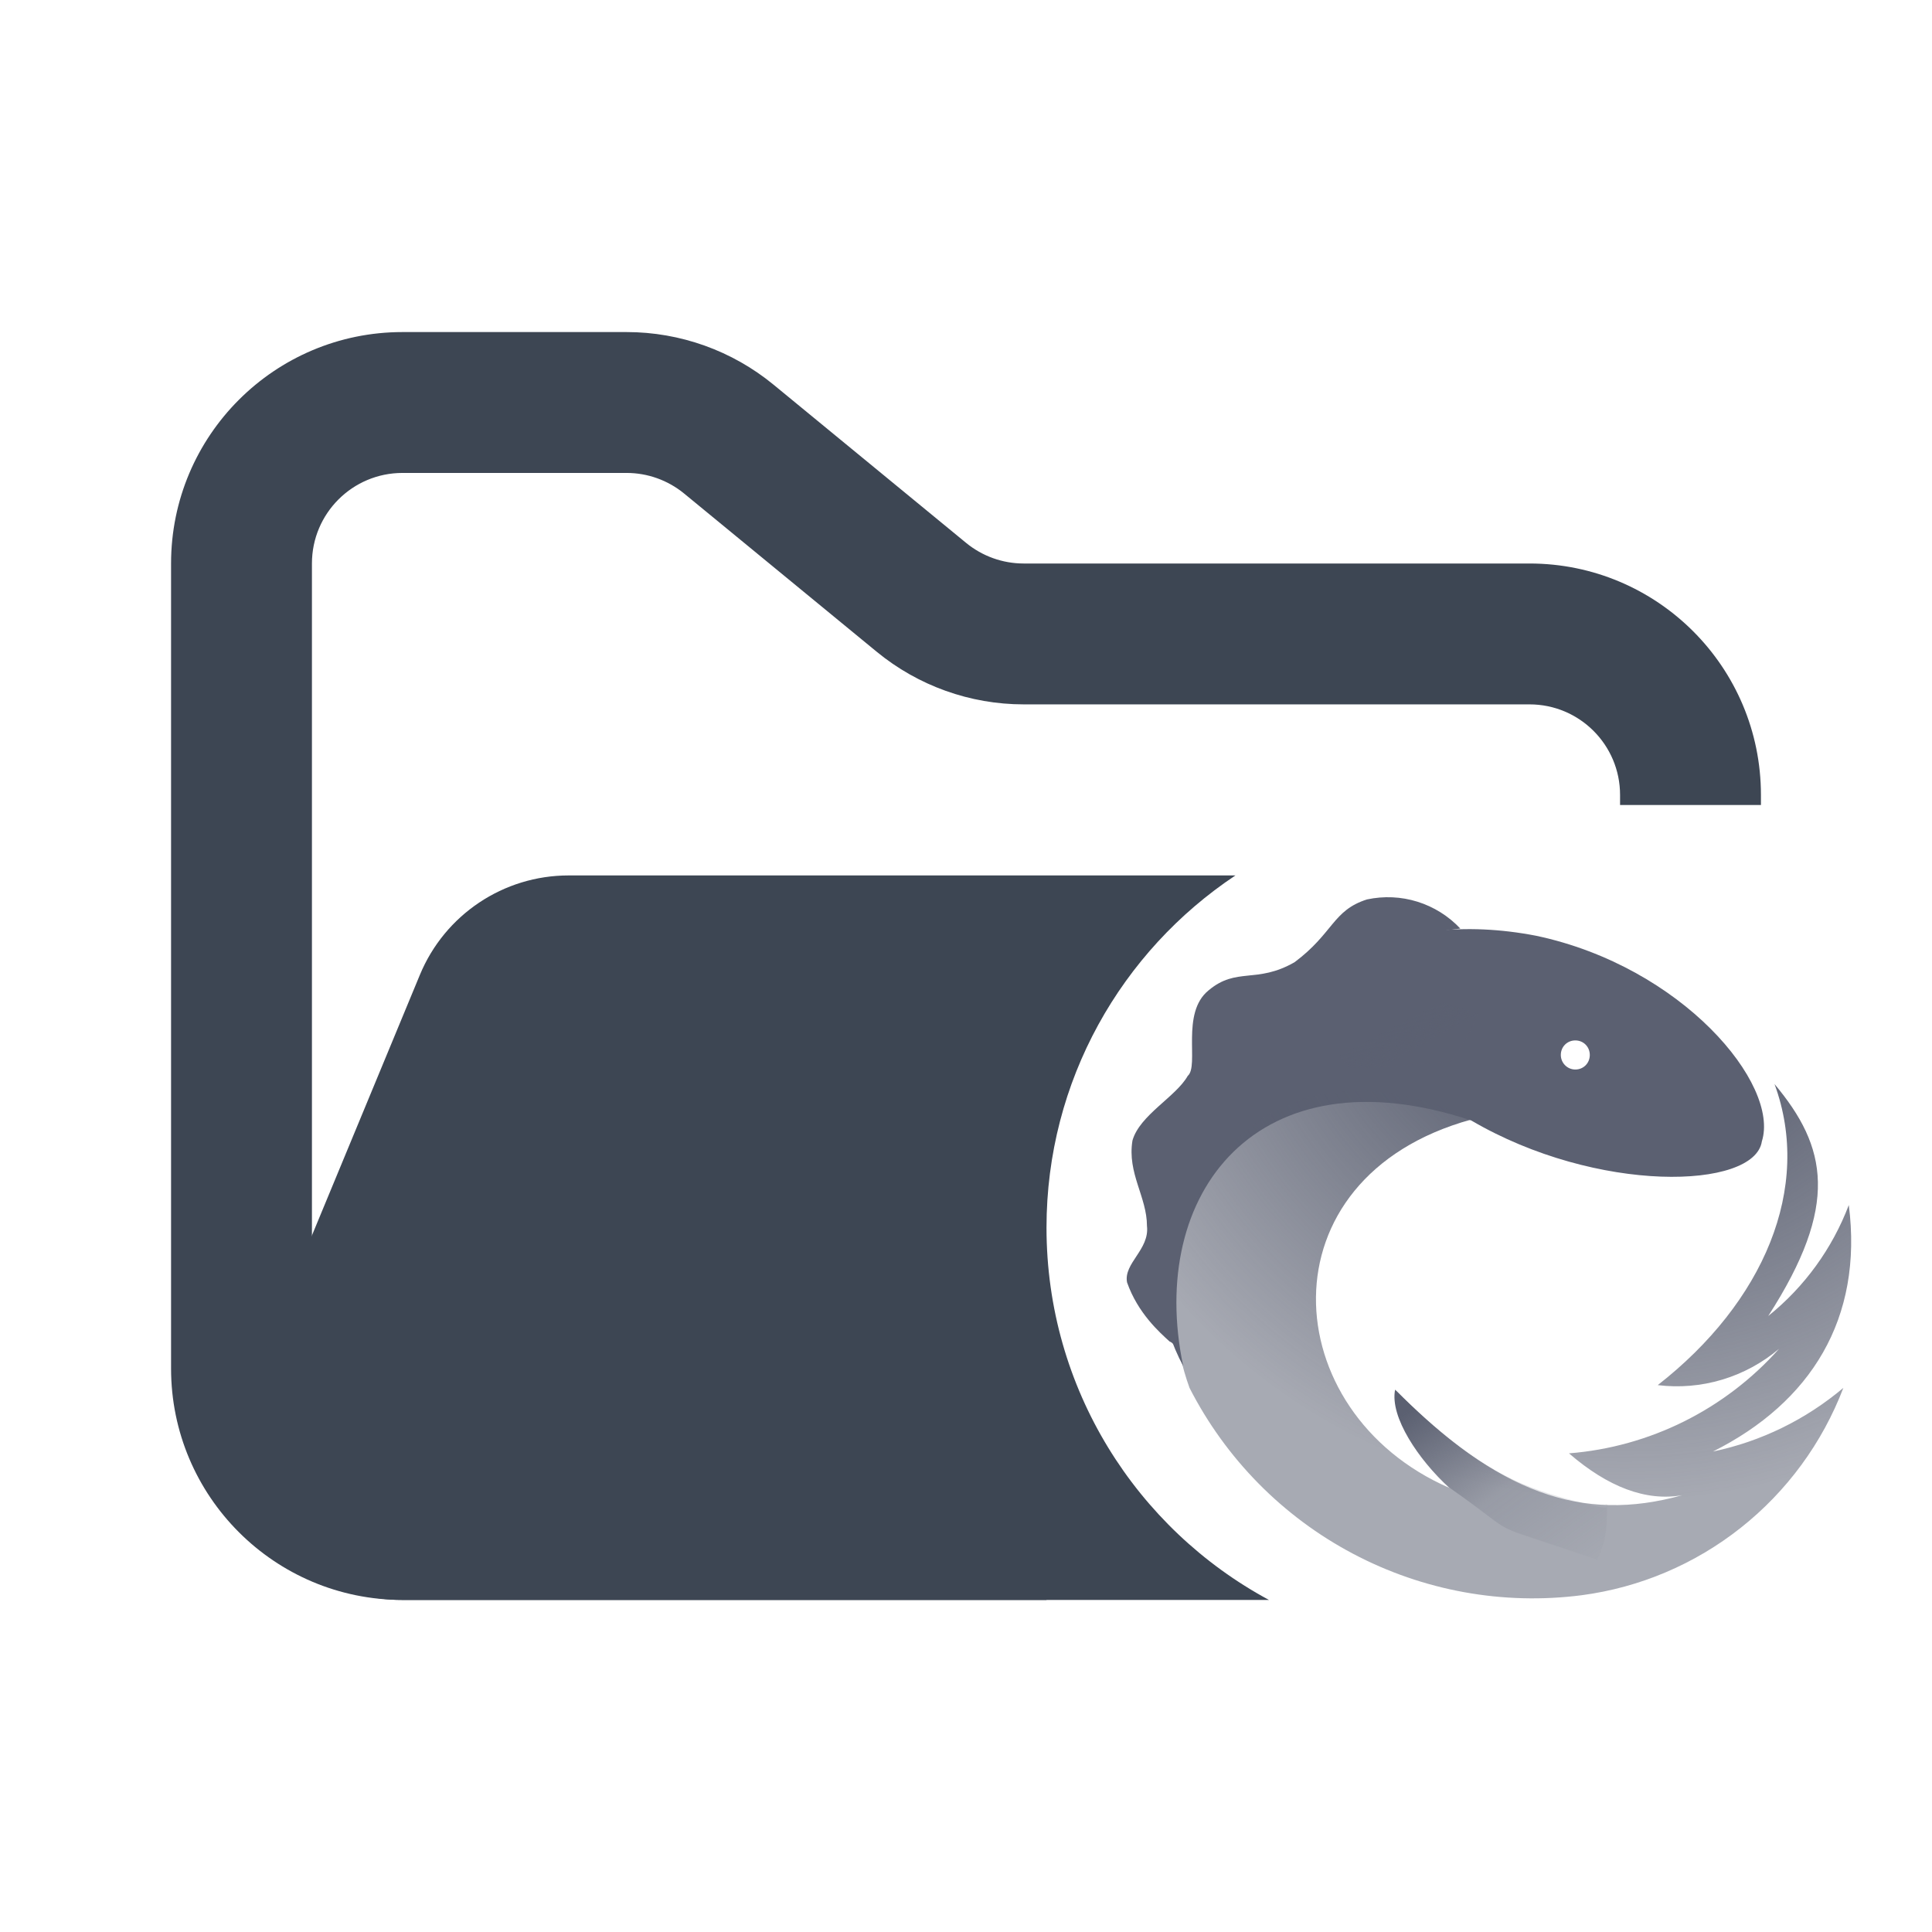 <svg width="48" height="48" viewBox="0 0 48 48" fill="none" xmlns="http://www.w3.org/2000/svg">
<path fill-rule="evenodd" clip-rule="evenodd" d="M10 8.25C6.824 8.25 4.25 10.824 4.25 14V34C4.25 37.176 6.824 39.75 10 39.75H26V36.25H10C8.757 36.25 7.75 35.243 7.75 34V14C7.75 12.757 8.757 11.75 10 11.75H15.568C16.089 11.75 16.593 11.931 16.996 12.261L21.782 16.193C22.811 17.038 24.101 17.5 25.432 17.5H38C39.243 17.5 40.25 18.507 40.25 19.75V20H43.75V19.75C43.75 16.574 41.176 14 38 14H25.432C24.911 14 24.407 13.819 24.004 13.489L19.218 9.557C18.189 8.712 16.899 8.25 15.568 8.25H10Z" fill="#3D4653"/>
<path fill-rule="evenodd" clip-rule="evenodd" d="M30.694 21.75L21.704 21.75H15.182L14.127 21.75C12.509 21.75 11.051 22.725 10.432 24.22L6.29 34.219C5.2 36.853 7.135 39.75 9.986 39.75H31.527C28.236 37.977 26 34.5 26 30.5C26 26.848 27.865 23.631 30.694 21.75Z" fill="#3D4653"/>
<path d="M29.171 33.397C28.248 28.47 30.701 23.702 36.281 23.07C35.989 22.759 35.622 22.53 35.217 22.403C34.811 22.276 34.379 22.257 33.963 22.346C33.108 22.617 33.131 23.183 32.163 23.906C31.218 24.448 30.724 24.019 30.026 24.606C29.328 25.171 29.801 26.482 29.509 26.73C29.216 27.25 28.316 27.702 28.136 28.335C28.001 29.148 28.496 29.736 28.496 30.459C28.564 31.046 27.911 31.385 28.001 31.86C28.271 32.628 28.811 33.103 29.058 33.329C29.126 33.351 29.194 33.442 29.171 33.397Z" fill="#5B6071"/>
<path d="M39.138 26.572C39.043 26.572 38.951 26.534 38.884 26.466C38.816 26.398 38.778 26.306 38.778 26.21C38.778 26.007 38.936 25.849 39.138 25.849C39.341 25.849 39.498 26.007 39.498 26.21C39.498 26.414 39.341 26.572 39.138 26.572ZM29.396 33.939C28.496 29.645 31.241 26.075 36.551 27.837C39.678 29.668 43.593 29.555 43.773 28.357C44.223 26.934 41.793 24.019 38.171 23.25C30.971 21.849 27.101 29.645 29.396 33.939Z" fill="url(#paint0_radial_3475_13089)"/>
<path d="M41.186 34.413C41.723 34.479 42.268 34.433 42.787 34.277C43.306 34.121 43.787 33.86 44.201 33.51C42.858 35.018 40.989 35.949 38.981 36.108C39.948 36.944 40.893 37.306 41.793 37.148C39.296 37.848 37.203 37.08 34.683 34.549C34.548 35.227 35.268 36.289 36.011 36.967C31.691 35.091 31.308 29.261 36.551 27.815C31.128 25.194 28.046 30.301 29.553 34.481C30.453 36.242 31.871 37.681 33.615 38.602C35.358 39.524 37.342 39.884 39.296 39.633C40.741 39.442 42.108 38.862 43.252 37.955C44.397 37.048 45.276 35.848 45.798 34.481C44.865 35.269 43.752 35.813 42.558 36.063C44.988 34.843 46.293 32.764 45.933 29.939C45.522 31.021 44.831 31.973 43.931 32.696C45.708 29.939 45.393 28.493 44.088 26.934C45.033 29.51 43.818 32.357 41.186 34.413Z" fill="url(#paint1_radial_3475_13089)"/>
<path d="M39.926 37.374C39.746 37.328 40.353 37.622 39.183 37.306C38.013 36.989 36.821 36.696 34.661 34.526C34.526 35.204 35.246 36.266 35.988 36.944C37.991 38.345 36.618 37.69 39.678 38.752C39.926 38.278 39.926 37.848 39.926 37.374Z" fill="url(#paint2_linear_3475_13089)"/>
<path d="M36.056 26.369C36.056 26.369 36.326 25.985 36.416 25.804C36.551 25.578 36.731 25.194 36.731 25.194C36.731 25.194 34.683 24.516 34.188 24.448C32.636 24.855 32.636 25.51 33.491 26.504C33.603 26.617 36.056 26.369 36.056 26.369Z" fill="url(#paint3_linear_3475_13089)"/>
<defs>
<radialGradient id="paint0_radial_3475_13089" cx="0" cy="0" r="1" gradientUnits="userSpaceOnUse" gradientTransform="translate(42.158 28.868) scale(16.193 15.653)">
<stop stop-color="#5B6071"/>
<stop offset="1" stop-color="#5B6071"/>
</radialGradient>
<radialGradient id="paint1_radial_3475_13089" cx="0" cy="0" r="1" gradientUnits="userSpaceOnUse" gradientTransform="translate(40.367 23.061) scale(14.705 14.233)">
<stop stop-color="#5B6071"/>
<stop offset="0.29" stop-color="#5B6071"/>
<stop offset="1" stop-color="#5B6071" stop-opacity="0.537"/>
</radialGradient>
<linearGradient id="paint2_linear_3475_13089" x1="31.038" y1="22.571" x2="41.946" y2="37.544" gradientUnits="userSpaceOnUse">
<stop stop-color="#5B6071"/>
<stop offset="0.67" stop-color="#5B6071"/>
<stop offset="0.705" stop-color="#5B6071" stop-opacity="0.824"/>
<stop offset="0.726" stop-color="#5B6071" stop-opacity="0.719"/>
<stop offset="0.83" stop-color="#5B6071" stop-opacity="0.2"/>
<stop offset="1" stop-color="#5B6071" stop-opacity="0"/>
</linearGradient>
<linearGradient id="paint3_linear_3475_13089" x1="35.347" y1="25.973" x2="34.996" y2="25.308" gradientUnits="userSpaceOnUse">
<stop stop-color="#5B6071" stop-opacity="0.15"/>
<stop offset="0.4" stop-color="#5B6071" stop-opacity="0.4"/>
<stop offset="0.65" stop-color="#5B6071" stop-opacity="0.89"/>
<stop offset="1" stop-color="#5B6071"/>
</linearGradient>
</defs>
</svg>
